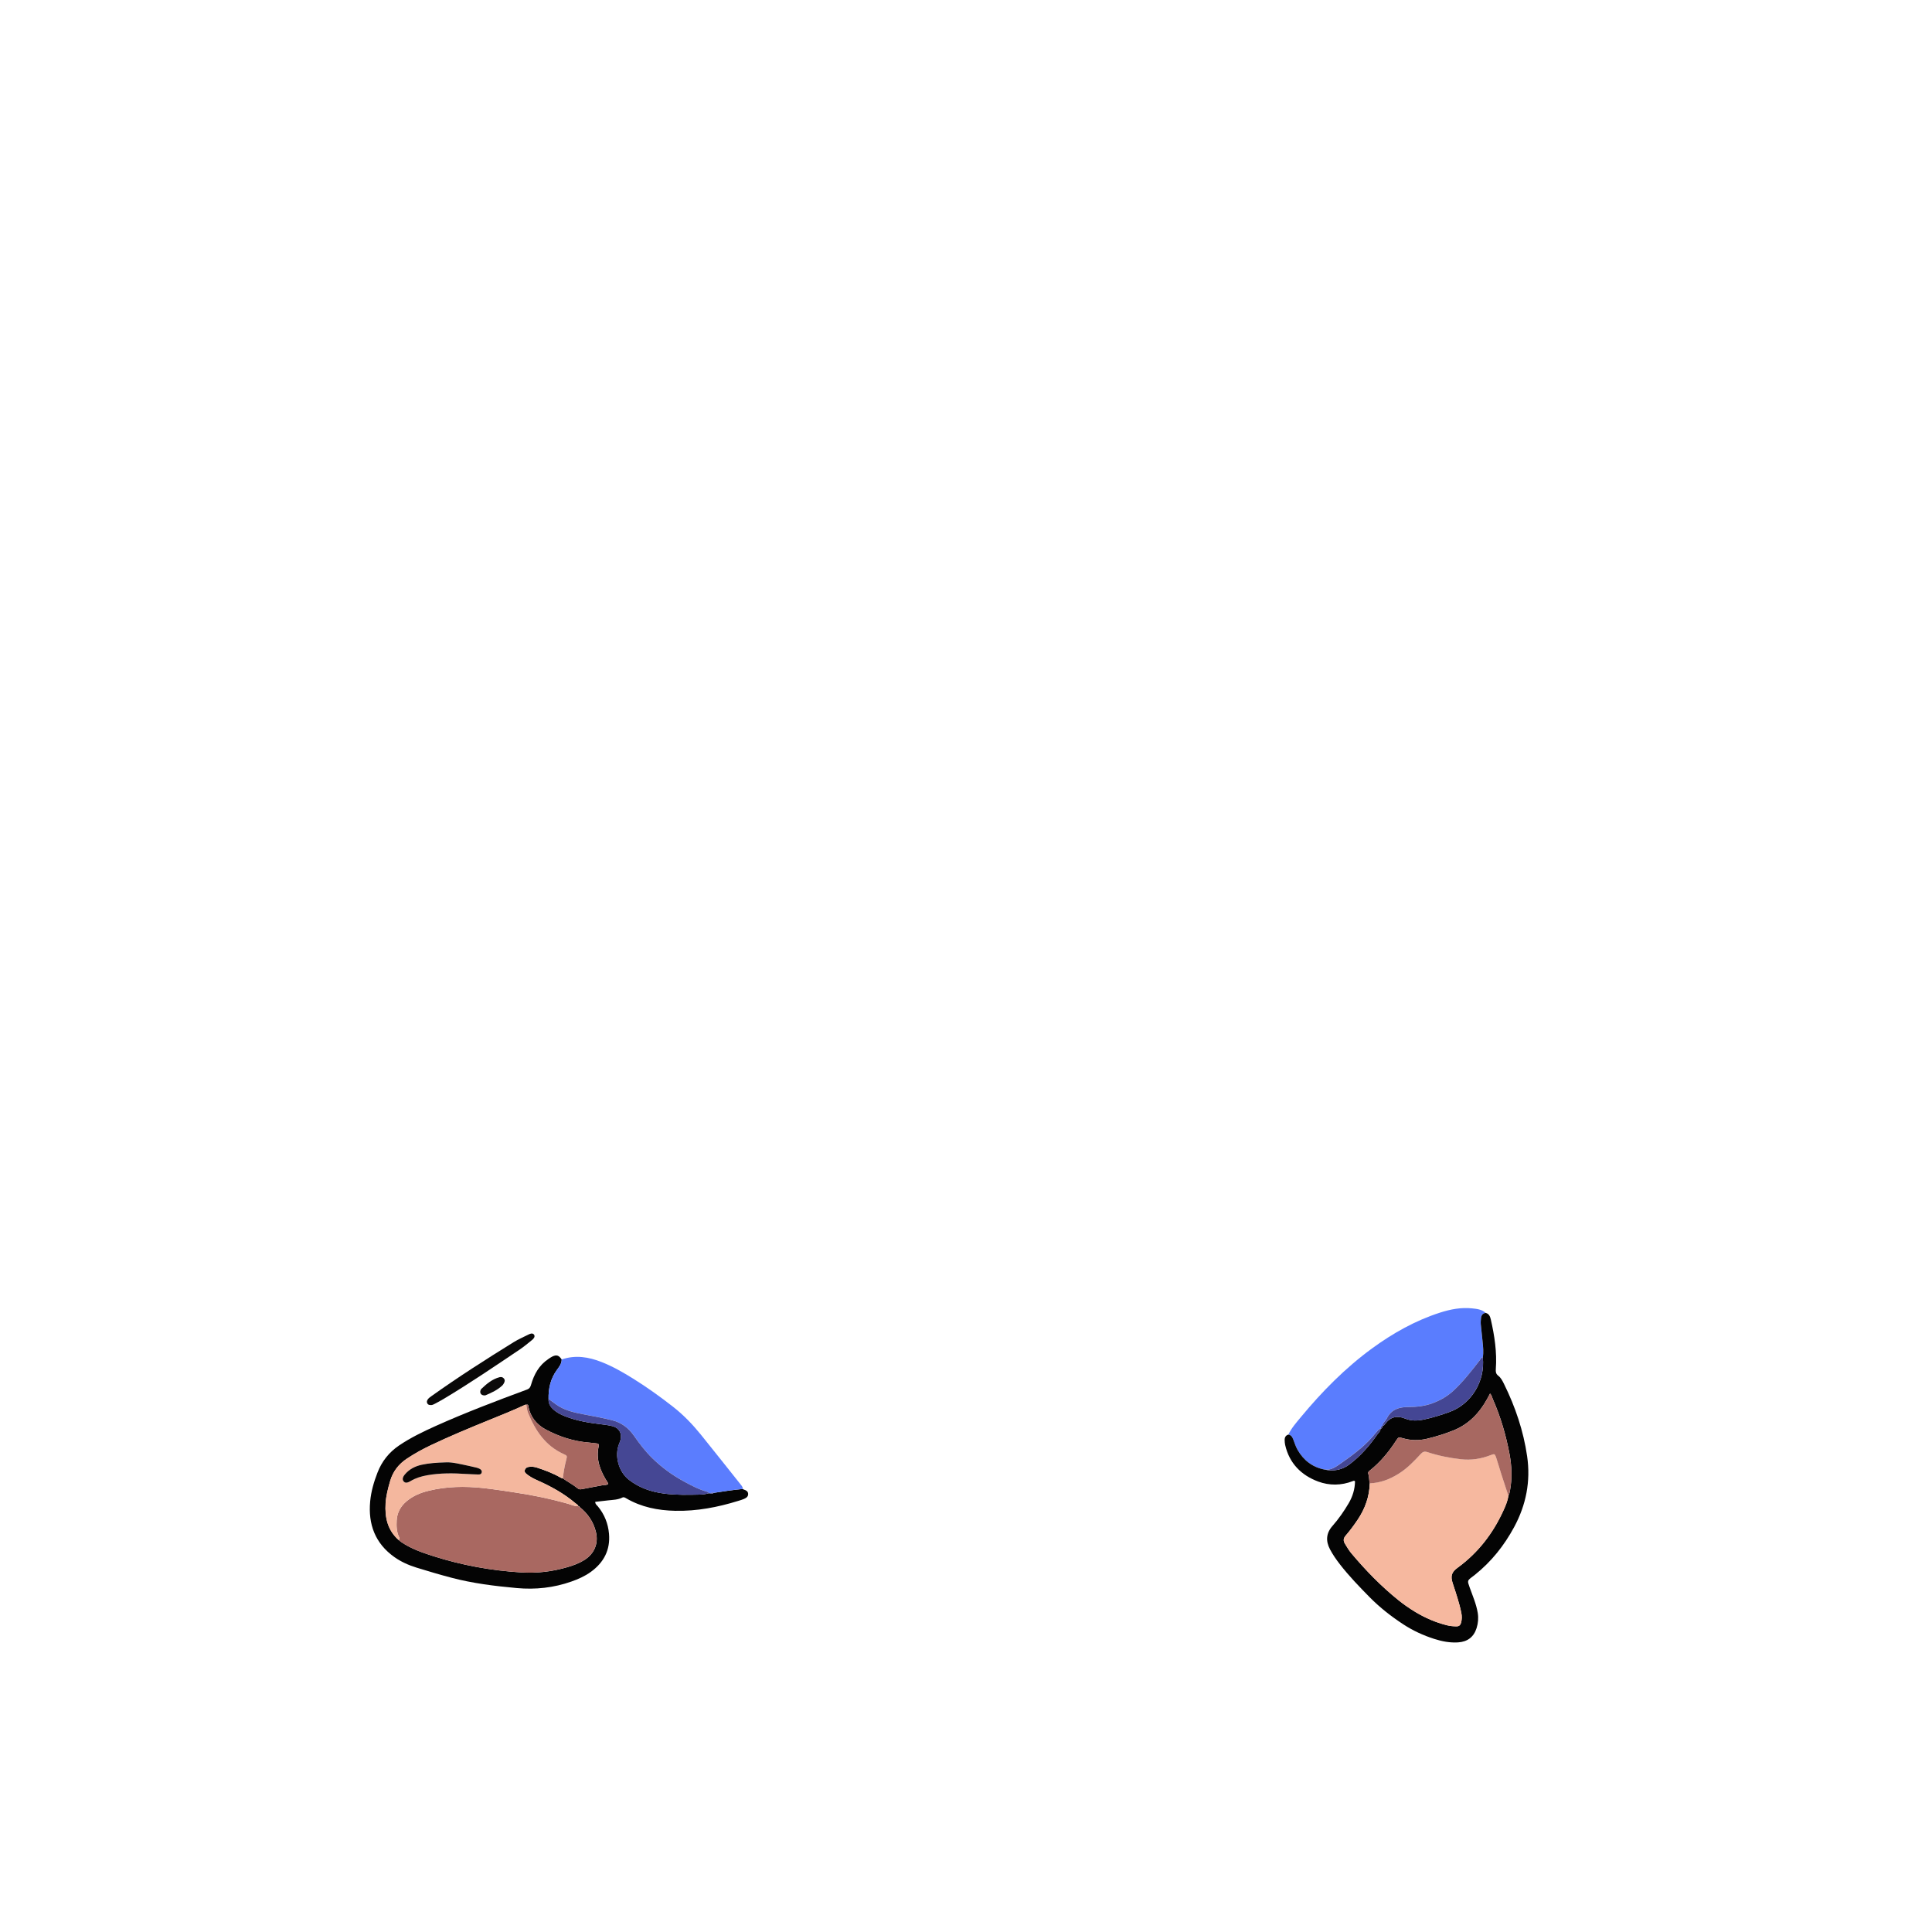 <?xml version="1.0" encoding="UTF-8"?>
<svg id="_图层_1" data-name="图层 1" xmlns="http://www.w3.org/2000/svg" viewBox="0 0 960 960">
  <defs>
    <style>
      .cls-1 {
        fill: #444694;
      }

      .cls-1, .cls-2, .cls-3, .cls-4, .cls-5, .cls-6, .cls-7, .cls-8, .cls-9, .cls-10, .cls-11, .cls-12, .cls-13 {
        stroke-width: 0px;
      }

      .cls-2 {
        fill: #454794;
      }

      .cls-3 {
        fill: #f4b79e;
      }

      .cls-4 {
        fill: #040404;
      }

      .cls-5 {
        fill: #080504;
      }

      .cls-6 {
        fill: #a76861;
      }

      .cls-7 {
        fill: #f6b89f;
      }

      .cls-8 {
        fill: #5b7dfe;
      }

      .cls-9 {
        fill: #0c0a0a;
      }

      .cls-10 {
        fill: #090808;
      }

      .cls-11 {
        fill: #a76760;
      }

      .cls-12 {
        fill: #5a7dfe;
      }

      .cls-13 {
        fill: #a96861;
      }
    </style>
  </defs>
  <path class="cls-4" d="m369.12,739.86c.13.09.24.23.39.27,1.12.34,2.17.82,2.24,2.16.07,1.45-1.05,2.07-2.16,2.56-.87.38-1.81.63-2.72.92-10.21,3.17-20.59,5.17-31.34,4.94-8.61-.18-16.82-1.8-24.35-6.19-.63-.37-1.19-.77-1.99-.37-2.2,1.11-4.64,1.11-7.01,1.38-2.13.25-4.26.48-6.41.73-.03,1.17.82,1.66,1.34,2.29,3.25,3.96,5.06,8.52,5.5,13.57.7,8.05-2.59,14.28-9.04,18.95-2.93,2.13-6.22,3.58-9.62,4.78-8.81,3.12-17.91,4.09-27.17,3.25-10.99-1-21.94-2.35-32.63-5.18-5.79-1.53-11.53-3.23-17.25-5-3.9-1.21-7.65-2.88-10.99-5.26-9.5-6.77-13.02-16.25-11.98-27.59.45-4.95,1.84-9.71,3.65-14.36,2.18-5.63,5.75-10.1,10.73-13.47,5.71-3.87,11.89-6.84,18.17-9.67,14.87-6.68,30.1-12.45,45.37-18.11,1.28-.48,1.69-1.23,2.01-2.34,1.5-5.21,3.99-9.76,8.64-12.85.6-.4,1.18-.83,1.82-1.15,2.19-1.1,3.37-.74,4.78,1.4,0,2.14-1.29,3.69-2.44,5.29-3.11,4.29-4.2,9.14-4.09,14.34-.15,2.82,1.51,4.61,3.55,6.13,1.48,1.1,3.16,1.87,4.88,2.54,5.63,2.19,11.52,3.16,17.48,3.86,1.98.23,3.97.5,5.9.98,3.23.8,4.79,3.59,3.96,6.82-.18.69-.47,1.36-.73,2.03-2.35,5.98-.2,13.77,4.86,17.74,5.19,4.07,11.18,6.08,17.62,6.91,5.88.76,11.8.64,17.71.49,1.52-.04,3.02-.24,4.48-.68.26.02.53.04.79.06.57.23,1.09.18,1.57-.23,4.82-.77,9.64-1.47,14.5-1.94Zm-81.75,8.54l.05.02c-.26-.74-.97-1.02-1.5-1.48-5.71-4.85-12.21-8.4-19.02-11.42-1.83-.81-3.58-1.75-5.15-3.01-.65-.52-1.23-1.07-.98-2,.25-.96.99-1.43,1.91-1.59,1.44-.25,2.87-.07,4.25.38,4.02,1.31,7.97,2.81,11.65,4.94.36.21.71.34,1.11.37,2.39,1.71,5.03,3.05,7.31,4.93.67.55,1.36.58,2.22.4,3.43-.71,6.89-1.28,10.33-1.95.89-.17,1.91.11,2.68-.66-.12-.29-.18-.53-.3-.72-3.56-5.51-5.95-11.3-4.42-18.05.21-.94-.24-1.28-1.13-1.35-1.27-.1-2.53-.32-3.8-.42-7.68-.6-14.82-2.96-21.57-6.58-2.14-1.15-3.96-2.68-5.46-4.59-1.5-1.91-2.43-4.1-2.94-6.48-.11-.52.04-1.43-1.03-1.14-.24.02-.5-.01-.71.08-6.07,2.82-12.28,5.29-18.48,7.81-9.53,3.88-19.02,7.83-28.31,12.25-4.11,1.95-8.09,4.15-11.88,6.67-4.06,2.7-6.9,6.3-8.29,11.04-1.08,3.69-2.06,7.4-2.29,11.23-.41,6.94.97,13.33,6.52,18.17.44.34.85.71,1.31,1.03,4.82,3.27,10.21,5.15,15.72,6.91,14.31,4.58,28.92,7.23,43.91,8.15,7.85.48,15.46-.44,22.95-2.65,2.92-.86,5.77-1.91,8.36-3.54,5.01-3.16,7.13-8.32,5.7-14.04-1.24-4.96-3.98-8.99-7.95-12.19-.16-.29-.38-.5-.73-.51Z"/>
  <path class="cls-12" d="m640.17,712.84c1.58-3.28,3.98-5.98,6.27-8.74,10.49-12.66,21.97-24.31,35.28-34.05,10.38-7.59,21.49-13.84,33.79-17.81,5.22-1.68,10.53-2.7,16.04-2.11,2.38.25,4.78.51,6.67,2.24-1.5.21-2.17,1.16-2.33,2.59-.12,1.03-.22,2.06-.11,3.1.3,2.85.61,5.7.89,8.55.26,2.61.56,5.23.11,7.85-.83.12-1.08.86-1.51,1.42-3.98,5.19-8,10.34-12.78,14.86-3.13,2.97-6.75,5.06-10.77,6.53-3.87,1.42-7.87,1.84-11.99,1.85-4.42,0-8.39,1.15-10.58,5.58-.38.78-.99,1.45-1.52,2.14-.4.52-.76,1.03-.65,1.73h0c-.87.06-1.02.66-1.02,1.37l-.02.02c-1,.11-1.4.98-1.97,1.6-.7.75-1.33,1.58-2.01,2.35-4.8,5.49-10.7,9.66-16.61,13.83-2.2,1.55-4.38,2.83-7.18,2.48-5.98-1.18-10.41-4.55-13.42-9.76-.94-1.64-1.52-3.49-2.2-5.28-.45-1.19-1.05-2.14-2.41-2.36Z"/>
  <path class="cls-4" d="m640.17,712.84c1.36.21,1.96,1.17,2.41,2.36.67,1.78,1.25,3.64,2.2,5.28,3,5.22,7.43,8.58,13.42,9.76,4.52.96,8.7.17,12.39-2.63,5.45-4.13,9.89-9.22,13.77-14.8.61-.88,1.64-1.57,1.6-2.83,0,0,.02-.02.02-.02.74-.16,1.02-.66,1.02-1.37h0c.71-.13,1.03-.75,1.4-1.23,2.62-3.4,5.91-4.06,9.79-2.48,3.08,1.25,6.23,1.14,9.42.46,4.3-.92,8.49-2.24,12.62-3.73,10.96-3.96,17.84-15.42,16.57-27.14.45-2.62.15-5.24-.11-7.85-.28-2.85-.59-5.7-.89-8.55-.11-1.04,0-2.06.11-3.1.16-1.43.83-2.38,2.33-2.59,1.66.42,2.19,1.77,2.52,3.2,1.86,8.13,3.12,16.33,2.5,24.7-.1,1.38.02,2.4,1.22,3.31,1.34,1.03,2.11,2.59,2.86,4.1,5.62,11.39,9.65,23.3,11.48,35.9,1.81,12.44-.49,24.16-6.45,35.2-4.96,9.18-11.33,17.19-19.5,23.72-.37.3-.75.59-1.14.88-2.69,2.02-2.67,2.01-1.5,5.29,1.5,4.21,3.32,8.31,4.05,12.76.42,2.58.2,5.1-.58,7.57-1.4,4.41-4.5,6.78-9.21,7.08-4.05.26-7.96-.5-11.79-1.72-5.43-1.73-10.57-4.09-15.35-7.21-6.04-3.95-11.7-8.37-16.77-13.51-5.16-5.24-10.27-10.53-14.79-16.35-1.82-2.34-3.49-4.76-4.89-7.38-2.24-4.21-1.98-8.1,1.23-11.73,3.07-3.49,5.71-7.29,8.06-11.3,1.97-3.37,3.04-6.98,3.11-10.83-.43-.46-.81-.22-1.15-.09-5.69,2.22-11.63,2.25-17.15.2-8.44-3.14-14.36-9.08-16.42-18.22-.17-.77-.22-1.58-.24-2.38-.03-1.32.48-2.33,1.85-2.73Zm40.46,24.2c-.19,6.66-2.34,12.65-6.05,18.15-1.83,2.72-3.78,5.36-5.92,7.84-1.18,1.37-1.27,2.56-.35,4.07,1,1.64,1.96,3.31,3.2,4.77,7.11,8.46,14.79,16.36,23.42,23.29,2.62,2.1,5.38,4.02,8.25,5.76,4.95,2.99,10.2,5.28,15.83,6.67,1.56.39,3.15.53,4.75.53,1.2,0,1.89-.58,2.22-1.75.47-1.66.47-3.31.13-4.98-1.02-5.02-2.69-9.86-4.28-14.71-1.17-3.56-.58-5.49,2.46-7.7,9.99-7.28,17.32-16.7,22.49-27.85,1.17-2.53,2.33-5.08,2.72-7.89.51-.83.66-1.78.83-2.72,1.12-6.06.86-12.12-.27-18.12-1.77-9.37-4.44-18.48-8.3-27.23-.38-.87-.52-1.91-1.36-2.75-.55,1.04-.99,1.89-1.45,2.72-3.9,7.07-9.22,12.62-16.86,15.67-4.24,1.69-8.58,3.03-13.02,4.09-4.07.97-8.07.89-12.07-.28-2.04-.6-2.1-.6-3.28,1.21-3.64,5.6-7.83,10.71-13.09,14.88-.54.42-.99.88-.74,1.6.54,1.53.33,3.17.75,4.72Z"/>
  <path class="cls-8" d="m353.05,742.03c-.26-.02-.53-.04-.79-.06-.19-.51-.63-.67-1.11-.8-4.19-1.17-7.97-3.2-11.75-5.3-5.64-3.11-10.74-6.88-15.33-11.38-3.44-3.37-6.33-7.18-9.07-11.12-2.71-3.89-6.21-6.53-10.88-7.68-4.57-1.12-9.18-2.01-13.8-2.86-4.24-.78-8.44-1.69-12.26-3.86-1.96-1.11-3.63-2.6-5.49-3.83-.11-5.2.99-10.05,4.09-14.34,1.16-1.6,2.44-3.15,2.44-5.29,6.8-2.35,13.38-1.26,19.86,1.29,5.52,2.17,10.63,5.12,15.66,8.24,6.86,4.26,13.4,8.97,19.76,13.93,5.19,4.05,9.73,8.77,13.86,13.87,6.62,8.2,13.15,16.47,19.72,24.71.55.69,1.16,1.33,1.16,2.3-4.86.46-9.68,1.16-14.5,1.94-.56-.16-1.09-.16-1.57.23Z"/>
  <path class="cls-10" d="m214.23,698.16c-.84.01-1.45-.08-1.84-.71-.44-.71-.31-1.37.11-2.02.45-.68,1.11-1.15,1.75-1.61,13.32-9.5,27.1-18.32,41.01-26.92,2.36-1.46,4.95-2.57,7.44-3.82.42-.21.89-.41,1.35-.45,1.19-.12,1.94,1.02,1.34,2.07-.27.47-.69.88-1.12,1.22-1.94,1.54-3.82,3.17-5.87,4.54-12.51,8.42-24.98,16.89-37.93,24.64-1.44.86-2.92,1.65-4.39,2.43-.63.33-1.28.66-1.86.64Z"/>
  <path class="cls-9" d="m240.65,693.37c-1.66-.02-2.47-1.33-1.77-2.79.07-.14.14-.3.25-.4,2.65-2.54,5.43-4.89,9.09-5.86.84-.22,1.6-.03,2.16.64.65.79.43,1.64-.04,2.44-.2.34-.4.7-.68.97-2.4,2.29-5.35,3.65-8.35,4.92-.21.09-.47.06-.65.09Z"/>
  <path class="cls-13" d="m288.1,748.91c3.97,3.2,6.71,7.22,7.95,12.19,1.43,5.72-.69,10.89-5.7,14.04-2.59,1.63-5.44,2.68-8.36,3.54-7.49,2.2-15.1,3.13-22.95,2.65-14.98-.92-29.6-3.57-43.91-8.15-5.51-1.76-10.9-3.64-15.72-6.91-.46-.31-.88-.68-1.31-1.03.5-.32.52-.78.29-1.25-1.34-2.67-1.44-5.53-1.29-8.42.21-3.97,1.94-7.13,4.99-9.67,3.21-2.67,6.95-4.2,10.94-5.16,8.94-2.17,18-2.31,27.08-1.33,5.45.59,10.88,1.46,16.31,2.28,8.67,1.3,17.24,3.09,25.68,5.47,1.74.49,3.41,1.4,5.32,1.26,0,0-.05-.02-.05-.02.24.17.49.34.73.51Z"/>
  <path class="cls-3" d="m287.41,748.41c-1.9.14-3.57-.77-5.32-1.26-8.45-2.38-17.01-4.16-25.68-5.47-5.43-.82-10.85-1.69-16.31-2.28-9.08-.99-18.14-.84-27.08,1.33-3.99.97-7.72,2.49-10.94,5.16-3.05,2.54-4.78,5.7-4.99,9.67-.15,2.89-.05,5.75,1.29,8.42.23.47.21.93-.29,1.25-5.55-4.84-6.94-11.23-6.52-18.17.23-3.83,1.21-7.54,2.29-11.23,1.39-4.75,4.23-8.34,8.29-11.04,3.79-2.52,7.77-4.72,11.88-6.67,9.29-4.41,18.79-8.37,28.31-12.25,6.2-2.52,12.41-4.99,18.48-7.81.2-.1.47-.06.71-.08.21,1.41.35,2.85.9,4.17,3.6,8.76,8.61,16.29,17.64,20.36,1.81.81,1.78.9,1.25,2.95-.77,3-1.29,6.05-1.66,9.12-.4-.03-.74-.16-1.11-.37-3.67-2.13-7.62-3.63-11.65-4.94-1.38-.45-2.81-.63-4.25-.38-.92.16-1.65.63-1.91,1.59-.24.93.34,1.48.98,2,1.57,1.26,3.31,2.2,5.15,3.01,6.81,3.02,13.31,6.57,19.02,11.42.53.45,1.25.74,1.5,1.48Zm-65.9-21.78c-4.71.12-8.36.41-11.96,1.19-3.28.71-6.16,2.18-8.35,4.79-1.18,1.41-1.36,2.58-.64,3.44.75.89,1.72.92,3.45-.12,2.57-1.55,5.38-2.38,8.3-2.9,6.41-1.13,12.85-1.06,19.32-.64,1.99.13,3.98.18,5.97.26.75.03,1.49-.05,1.73-.92.26-.94-.29-1.53-1.04-1.92-.49-.26-1.03-.43-1.57-.57-1.16-.29-2.32-.56-3.49-.8-4.21-.88-8.39-1.99-11.71-1.82Z"/>
  <path class="cls-2" d="m272.55,695.15c1.86,1.23,3.53,2.72,5.49,3.83,3.82,2.17,8.02,3.08,12.26,3.86,4.62.85,9.23,1.74,13.8,2.86,4.67,1.15,8.17,3.79,10.88,7.68,2.74,3.93,5.63,7.74,9.07,11.12,4.59,4.5,9.69,8.27,15.33,11.38,3.79,2.09,7.57,4.12,11.75,5.3.48.13.92.28,1.11.8-1.46.45-2.95.64-4.48.68-5.91.15-11.83.27-17.71-.49-6.44-.83-12.43-2.84-17.62-6.91-5.06-3.97-7.21-11.76-4.86-17.74.26-.67.55-1.34.73-2.03.83-3.23-.72-6.01-3.96-6.82-1.93-.48-3.92-.75-5.9-.98-5.96-.7-11.85-1.68-17.48-3.86-1.72-.67-3.4-1.44-4.88-2.54-2.04-1.52-3.71-3.32-3.55-6.13Z"/>
  <path class="cls-11" d="m279.67,734.59c.36-3.07.89-6.12,1.66-9.12.53-2.05.56-2.14-1.25-2.95-9.03-4.07-14.04-11.6-17.64-20.36-.55-1.33-.68-2.76-.9-4.17,1.07-.28.92.62,1.03,1.14.51,2.38,1.44,4.56,2.94,6.48,1.49,1.91,3.32,3.44,5.46,4.59,6.75,3.62,13.89,5.98,21.57,6.58,1.27.1,2.53.32,3.8.42.89.07,1.35.41,1.13,1.35-1.53,6.75.86,12.54,4.42,18.05.13.19.18.43.3.72-.77.76-1.79.48-2.68.66-3.44.66-6.9,1.24-10.33,1.95-.86.18-1.55.15-2.22-.4-2.28-1.88-4.92-3.22-7.31-4.93Z"/>
  <path class="cls-2" d="m353.05,742.03c.48-.4,1.01-.39,1.57-.23-.47.41-1,.46-1.57.23Z"/>
  <path class="cls-3" d="m288.1,748.91c-.24-.17-.49-.34-.73-.51.35.02.57.22.73.51Z"/>
  <path class="cls-1" d="m736.79,674.47c1.27,11.71-5.61,23.18-16.57,27.14-4.13,1.49-8.31,2.82-12.62,3.73-3.18.68-6.34.79-9.42-.46-3.88-1.58-7.17-.92-9.79,2.48-.37.48-.69,1.1-1.4,1.23-.11-.7.25-1.21.65-1.73.53-.7,1.14-1.37,1.52-2.14,2.19-4.43,6.16-5.58,10.58-5.58,4.11,0,8.12-.42,11.99-1.85,4.01-1.47,7.63-3.56,10.77-6.53,4.77-4.52,8.79-9.67,12.78-14.86.43-.56.67-1.3,1.51-1.42Z"/>
  <path class="cls-1" d="m685.96,709.98c.04,1.26-.99,1.95-1.6,2.83-3.88,5.58-8.33,10.67-13.77,14.8-3.69,2.8-7.87,3.59-12.39,2.63,2.8.35,4.97-.93,7.18-2.48,5.91-4.17,11.81-8.33,16.61-13.83.68-.78,1.3-1.6,2.01-2.35.58-.62.97-1.49,1.97-1.6Z"/>
  <path class="cls-1" d="m687,708.59c0,.71-.27,1.21-1.02,1.37,0-.71.15-1.31,1.02-1.37Z"/>
  <path class="cls-7" d="m749.51,743.24c-.38,2.81-1.54,5.36-2.72,7.89-5.17,11.15-12.5,20.57-22.49,27.85-3.04,2.21-3.63,4.14-2.46,7.7,1.6,4.86,3.26,9.69,4.28,14.71.34,1.67.33,3.32-.13,4.98-.33,1.18-1.02,1.75-2.22,1.75-1.6,0-3.19-.14-4.75-.53-5.63-1.39-10.88-3.68-15.83-6.67-2.88-1.74-5.63-3.65-8.25-5.76-8.63-6.93-16.31-14.83-23.42-23.29-1.24-1.47-2.19-3.14-3.2-4.77-.92-1.51-.83-2.7.35-4.07,2.14-2.48,4.08-5.11,5.92-7.84,3.7-5.5,5.86-11.49,6.05-18.15,5.24-.19,9.92-2.01,14.34-4.76,4.26-2.65,7.66-6.22,11.02-9.85.99-1.07,1.84-1.38,3.31-.9,5.37,1.78,10.89,2.88,16.53,3.53,5.24.61,10.13-.16,14.95-2.06,1.75-.69,2.02-.64,2.62,1.13.94,2.79,1.72,5.64,2.62,8.44,1.14,3.56,2.32,7.1,3.49,10.65Z"/>
  <path class="cls-6" d="m749.51,743.24c-1.17-3.55-2.35-7.09-3.49-10.65-.9-2.81-1.68-5.65-2.62-8.44-.6-1.78-.87-1.82-2.62-1.13-4.82,1.89-9.71,2.66-14.95,2.06-5.65-.66-11.16-1.75-16.53-3.53-1.47-.49-2.32-.17-3.31.9-3.36,3.63-6.76,7.2-11.02,9.85-4.41,2.75-9.09,4.57-14.34,4.76-.41-1.55-.21-3.19-.75-4.72-.25-.72.21-1.18.74-1.6,5.26-4.17,9.45-9.28,13.09-14.88,1.18-1.82,1.24-1.81,3.28-1.21,4,1.17,8.01,1.25,12.07.28,4.44-1.06,8.79-2.4,13.02-4.09,7.64-3.05,12.96-8.6,16.86-15.67.46-.83.9-1.68,1.45-2.72.84.84.97,1.88,1.36,2.75,3.85,8.74,6.53,17.86,8.3,27.23,1.13,6,1.39,12.06.27,18.12-.17.94-.32,1.88-.83,2.72Z"/>
  <path class="cls-5" d="m221.51,726.63c3.32-.17,7.5.94,11.71,1.82,1.17.24,2.34.51,3.49.8.54.14,1.08.31,1.57.57.75.39,1.31.98,1.04,1.92-.24.86-.98.95-1.73.92-1.99-.08-3.98-.13-5.97-.26-6.46-.43-12.91-.49-19.32.64-2.92.52-5.72,1.35-8.3,2.9-1.74,1.04-2.71,1.01-3.45.12-.72-.86-.54-2.04.64-3.44,2.19-2.61,5.07-4.07,8.35-4.79,3.6-.78,7.25-1.06,11.96-1.19Z"/>
</svg>
